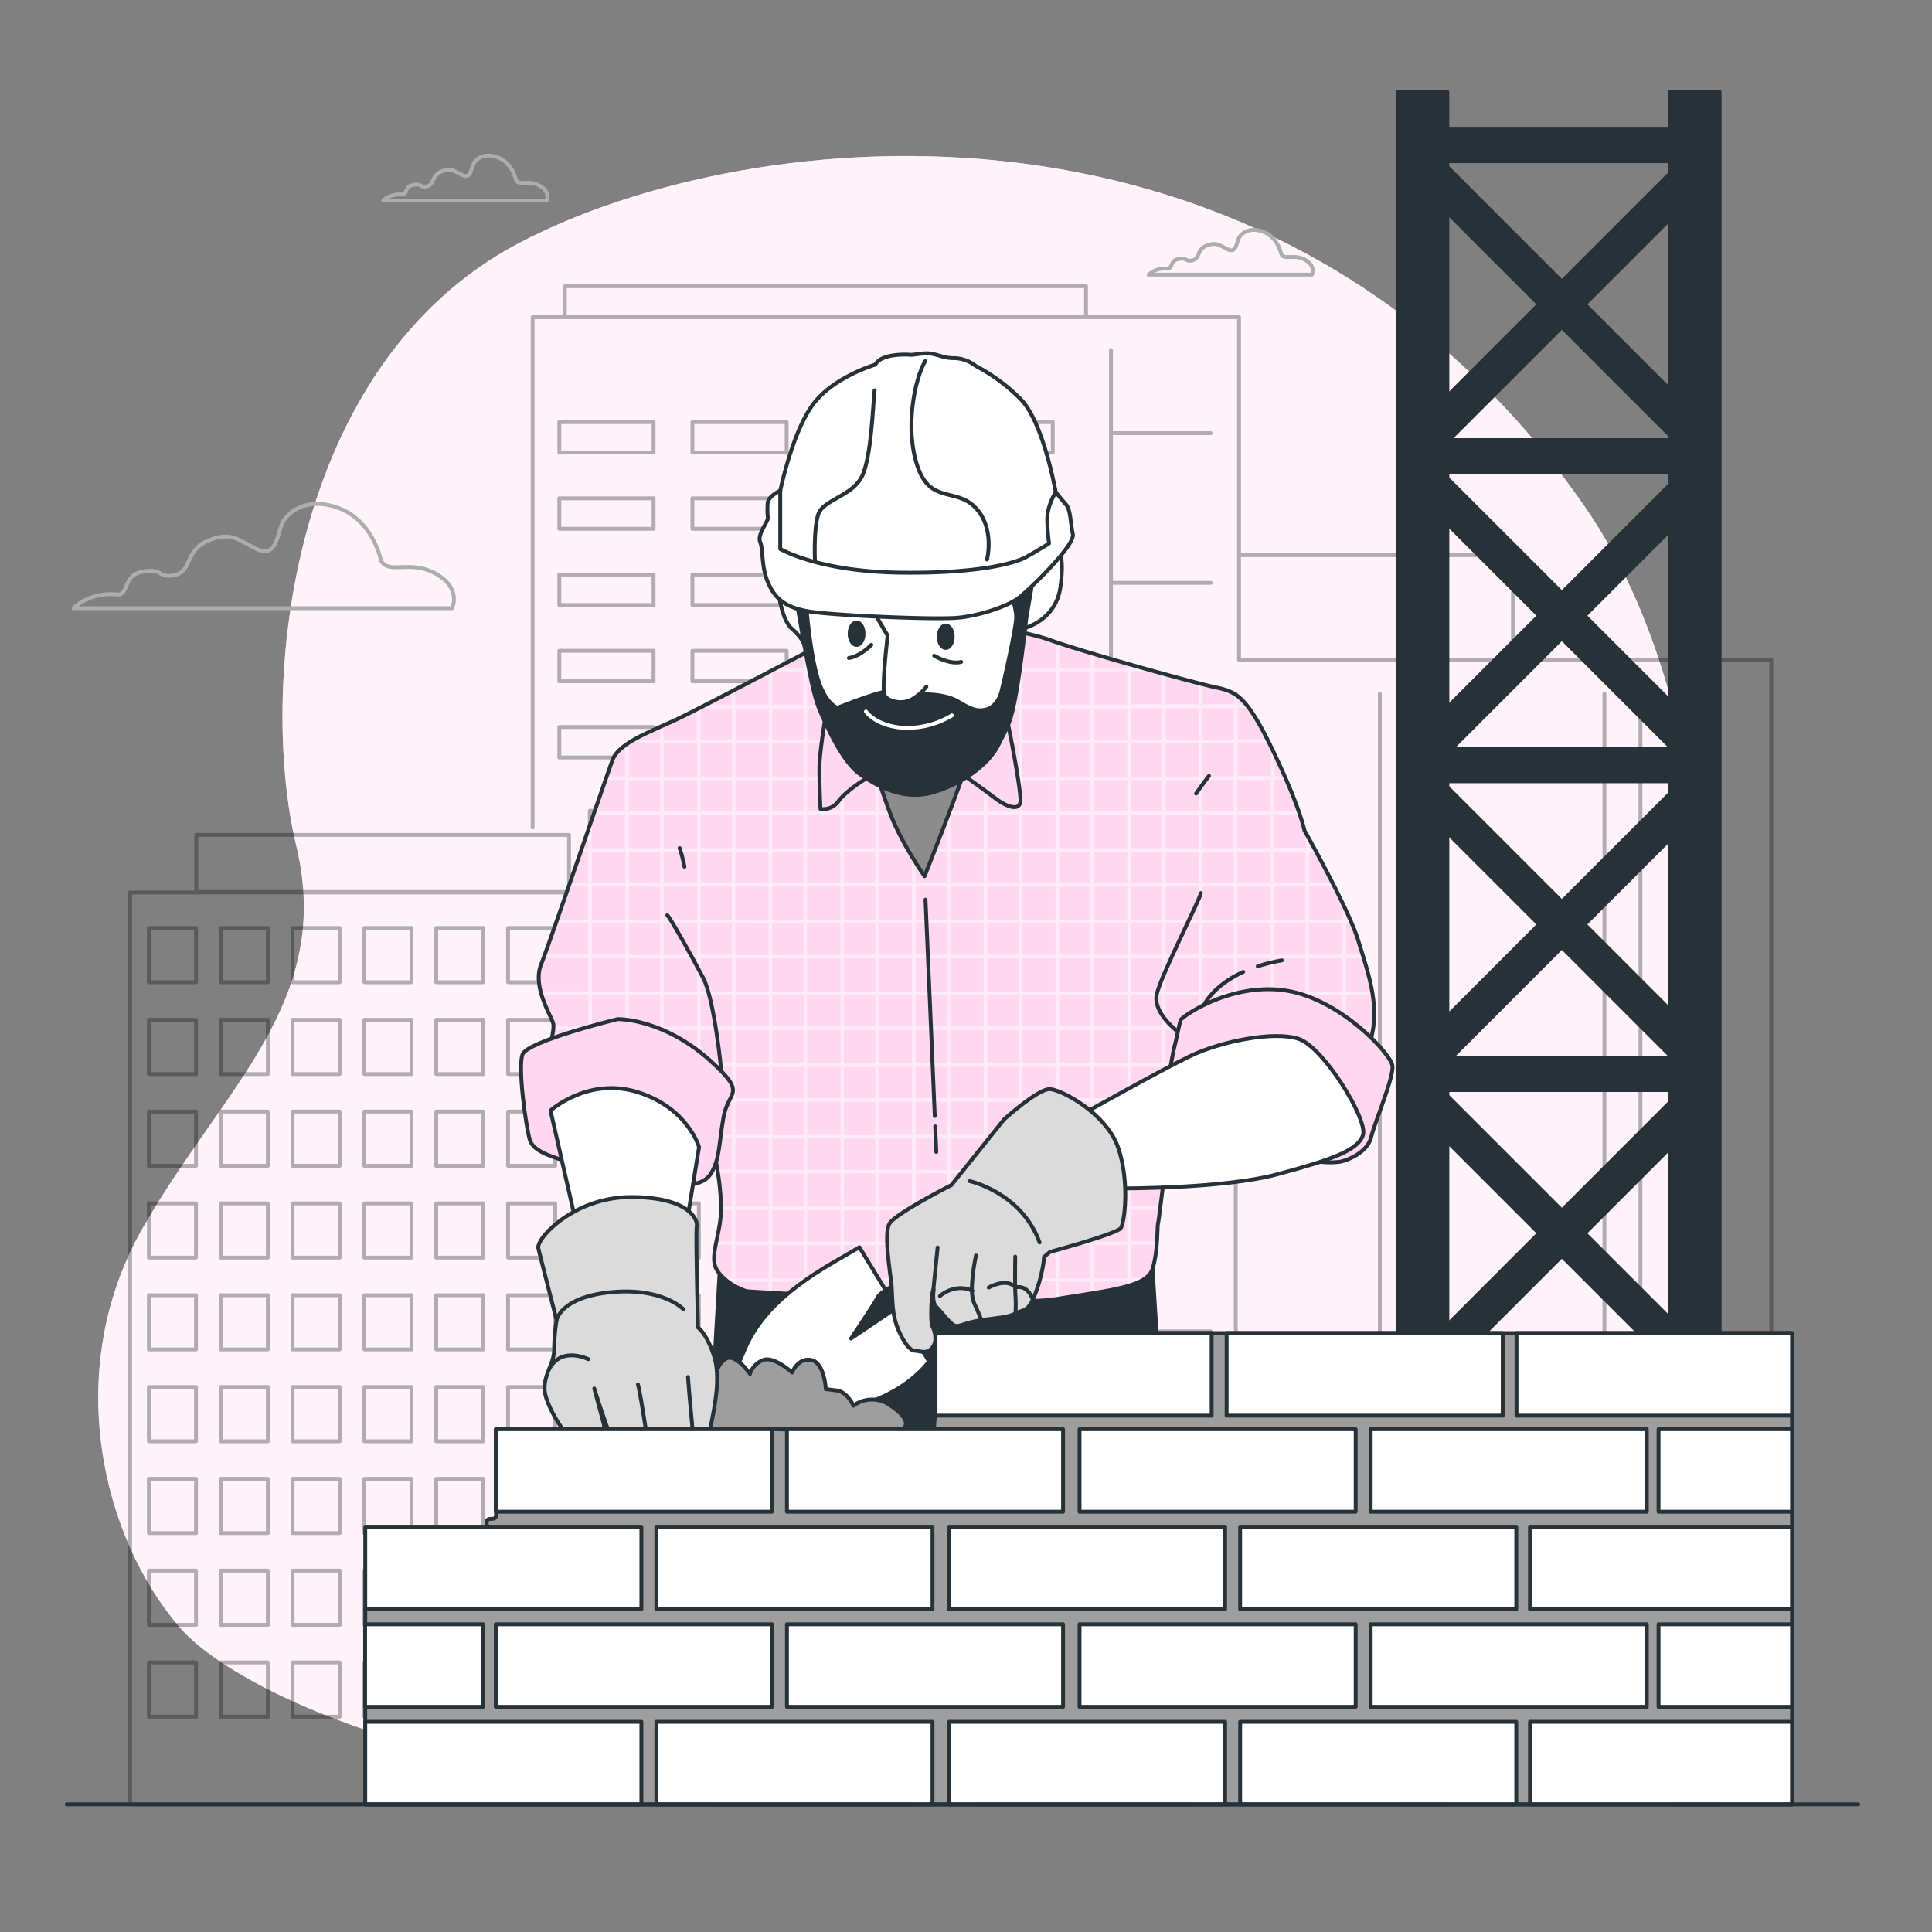 <svg xmlns="http://www.w3.org/2000/svg" viewBox="0 0 500 500"><rect x="0" y="0" width="500" height="500" fill="#808080" stroke="none"/><g id="freepik--background-simple--inject-48"><path d="M438.86,304.34s16.5-108.74-29.25-174c-79.4-113.25-215.21-99-275.2-67.49s-67.49,115.48-57.74,156-18.75,62.24-39.75,99-10.5,80.23,9.75,103.48,123,64.49,258,27S438.86,304.34,438.86,304.34Z" style="fill:#FFD7EF"></path><path d="M438.86,304.34s16.5-108.74-29.25-174c-79.4-113.25-215.21-99-275.2-67.49s-67.49,115.48-57.74,156-18.75,62.24-39.75,99-10.5,80.23,9.75,103.48,123,64.49,258,27S438.86,304.34,438.86,304.34Z" style="fill:#fff;opacity:0.7"></path></g><g id="freepik--Buildings--inject-48"><g style="opacity:0.3"><rect x="33.67" y="230.98" width="173.34" height="235.99" style="fill:none;stroke:#000;stroke-linecap:round;stroke-linejoin:round"></rect><rect x="38.53" y="240.16" width="12.2" height="14.04" style="fill:none;stroke:#000;stroke-linecap:round;stroke-linejoin:round"></rect><rect x="57.12" y="240.16" width="12.2" height="14.04" style="fill:none;stroke:#000;stroke-linecap:round;stroke-linejoin:round"></rect><rect x="75.71" y="240.16" width="12.2" height="14.04" style="fill:none;stroke:#000;stroke-linecap:round;stroke-linejoin:round"></rect><rect x="94.3" y="240.16" width="12.2" height="14.04" style="fill:none;stroke:#000;stroke-linecap:round;stroke-linejoin:round"></rect><rect x="112.89" y="240.16" width="12.2" height="14.04" style="fill:none;stroke:#000;stroke-linecap:round;stroke-linejoin:round"></rect><rect x="131.48" y="240.16" width="12.2" height="14.04" style="fill:none;stroke:#000;stroke-linecap:round;stroke-linejoin:round"></rect><rect x="150.07" y="240.16" width="12.2" height="14.04" style="fill:none;stroke:#000;stroke-linecap:round;stroke-linejoin:round"></rect><rect x="168.66" y="240.16" width="12.2" height="14.04" style="fill:none;stroke:#000;stroke-linecap:round;stroke-linejoin:round"></rect><rect x="187.25" y="240.16" width="12.2" height="14.04" style="fill:none;stroke:#000;stroke-linecap:round;stroke-linejoin:round"></rect><rect x="38.53" y="263.92" width="12.2" height="14.04" style="fill:none;stroke:#000;stroke-linecap:round;stroke-linejoin:round"></rect><rect x="57.12" y="263.92" width="12.2" height="14.04" style="fill:none;stroke:#000;stroke-linecap:round;stroke-linejoin:round"></rect><rect x="75.71" y="263.92" width="12.2" height="14.04" style="fill:none;stroke:#000;stroke-linecap:round;stroke-linejoin:round"></rect><rect x="94.3" y="263.92" width="12.2" height="14.04" style="fill:none;stroke:#000;stroke-linecap:round;stroke-linejoin:round"></rect><rect x="112.89" y="263.92" width="12.2" height="14.04" style="fill:none;stroke:#000;stroke-linecap:round;stroke-linejoin:round"></rect><rect x="131.48" y="263.92" width="12.2" height="14.04" style="fill:none;stroke:#000;stroke-linecap:round;stroke-linejoin:round"></rect><rect x="150.07" y="263.92" width="12.2" height="14.04" style="fill:none;stroke:#000;stroke-linecap:round;stroke-linejoin:round"></rect><rect x="168.66" y="263.92" width="12.2" height="14.04" style="fill:none;stroke:#000;stroke-linecap:round;stroke-linejoin:round"></rect><rect x="187.25" y="263.92" width="12.2" height="14.04" style="fill:none;stroke:#000;stroke-linecap:round;stroke-linejoin:round"></rect><rect x="38.53" y="287.68" width="12.2" height="14.04" style="fill:none;stroke:#000;stroke-linecap:round;stroke-linejoin:round"></rect><rect x="57.12" y="287.68" width="12.2" height="14.04" style="fill:none;stroke:#000;stroke-linecap:round;stroke-linejoin:round"></rect><rect x="75.71" y="287.68" width="12.2" height="14.04" style="fill:none;stroke:#000;stroke-linecap:round;stroke-linejoin:round"></rect><rect x="94.3" y="287.68" width="12.2" height="14.04" style="fill:none;stroke:#000;stroke-linecap:round;stroke-linejoin:round"></rect><rect x="112.89" y="287.68" width="12.2" height="14.04" style="fill:none;stroke:#000;stroke-linecap:round;stroke-linejoin:round"></rect><rect x="131.48" y="287.68" width="12.2" height="14.04" style="fill:none;stroke:#000;stroke-linecap:round;stroke-linejoin:round"></rect><rect x="150.07" y="287.68" width="12.2" height="14.04" style="fill:none;stroke:#000;stroke-linecap:round;stroke-linejoin:round"></rect><rect x="168.66" y="287.68" width="12.2" height="14.04" style="fill:none;stroke:#000;stroke-linecap:round;stroke-linejoin:round"></rect><rect x="187.25" y="287.68" width="12.2" height="14.04" style="fill:none;stroke:#000;stroke-linecap:round;stroke-linejoin:round"></rect><rect x="38.53" y="311.44" width="12.2" height="14.04" style="fill:none;stroke:#000;stroke-linecap:round;stroke-linejoin:round"></rect><rect x="57.12" y="311.44" width="12.2" height="14.04" style="fill:none;stroke:#000;stroke-linecap:round;stroke-linejoin:round"></rect><rect x="75.71" y="311.44" width="12.2" height="14.04" style="fill:none;stroke:#000;stroke-linecap:round;stroke-linejoin:round"></rect><rect x="94.3" y="311.44" width="12.2" height="14.04" style="fill:none;stroke:#000;stroke-linecap:round;stroke-linejoin:round"></rect><rect x="112.89" y="311.44" width="12.2" height="14.04" style="fill:none;stroke:#000;stroke-linecap:round;stroke-linejoin:round"></rect><rect x="131.48" y="311.44" width="12.2" height="14.04" style="fill:none;stroke:#000;stroke-linecap:round;stroke-linejoin:round"></rect><rect x="150.07" y="311.44" width="12.2" height="14.04" style="fill:none;stroke:#000;stroke-linecap:round;stroke-linejoin:round"></rect><rect x="168.66" y="311.44" width="12.2" height="14.04" style="fill:none;stroke:#000;stroke-linecap:round;stroke-linejoin:round"></rect><rect x="187.25" y="311.44" width="12.2" height="14.04" style="fill:none;stroke:#000;stroke-linecap:round;stroke-linejoin:round"></rect><rect x="38.53" y="335.2" width="12.2" height="14.04" style="fill:none;stroke:#000;stroke-linecap:round;stroke-linejoin:round"></rect><rect x="57.12" y="335.2" width="12.2" height="14.04" style="fill:none;stroke:#000;stroke-linecap:round;stroke-linejoin:round"></rect><rect x="75.71" y="335.2" width="12.2" height="14.04" style="fill:none;stroke:#000;stroke-linecap:round;stroke-linejoin:round"></rect><rect x="94.3" y="335.2" width="12.2" height="14.04" style="fill:none;stroke:#000;stroke-linecap:round;stroke-linejoin:round"></rect><rect x="112.89" y="335.2" width="12.2" height="14.04" style="fill:none;stroke:#000;stroke-linecap:round;stroke-linejoin:round"></rect><rect x="131.48" y="335.2" width="12.2" height="14.04" style="fill:none;stroke:#000;stroke-linecap:round;stroke-linejoin:round"></rect><rect x="150.07" y="335.2" width="12.2" height="14.04" style="fill:none;stroke:#000;stroke-linecap:round;stroke-linejoin:round"></rect><rect x="168.66" y="335.2" width="12.2" height="14.04" style="fill:none;stroke:#000;stroke-linecap:round;stroke-linejoin:round"></rect><rect x="187.25" y="335.2" width="12.2" height="14.04" style="fill:none;stroke:#000;stroke-linecap:round;stroke-linejoin:round"></rect><rect x="38.53" y="358.96" width="12.2" height="14.04" style="fill:none;stroke:#000;stroke-linecap:round;stroke-linejoin:round"></rect><rect x="57.12" y="358.96" width="12.2" height="14.04" style="fill:none;stroke:#000;stroke-linecap:round;stroke-linejoin:round"></rect><rect x="75.71" y="358.96" width="12.2" height="14.04" style="fill:none;stroke:#000;stroke-linecap:round;stroke-linejoin:round"></rect><rect x="94.3" y="358.96" width="12.2" height="14.04" style="fill:none;stroke:#000;stroke-linecap:round;stroke-linejoin:round"></rect><rect x="112.89" y="358.96" width="12.2" height="14.04" style="fill:none;stroke:#000;stroke-linecap:round;stroke-linejoin:round"></rect><rect x="131.48" y="358.96" width="12.2" height="14.04" style="fill:none;stroke:#000;stroke-linecap:round;stroke-linejoin:round"></rect><rect x="150.07" y="358.96" width="12.2" height="14.04" style="fill:none;stroke:#000;stroke-linecap:round;stroke-linejoin:round"></rect><rect x="168.66" y="358.96" width="12.2" height="14.04" style="fill:none;stroke:#000;stroke-linecap:round;stroke-linejoin:round"></rect><rect x="187.25" y="358.96" width="12.2" height="14.04" style="fill:none;stroke:#000;stroke-linecap:round;stroke-linejoin:round"></rect><rect x="38.53" y="382.72" width="12.2" height="14.04" style="fill:none;stroke:#000;stroke-linecap:round;stroke-linejoin:round"></rect><rect x="57.12" y="382.72" width="12.2" height="14.04" style="fill:none;stroke:#000;stroke-linecap:round;stroke-linejoin:round"></rect><rect x="75.71" y="382.72" width="12.2" height="14.04" style="fill:none;stroke:#000;stroke-linecap:round;stroke-linejoin:round"></rect><rect x="94.3" y="382.72" width="12.2" height="14.04" style="fill:none;stroke:#000;stroke-linecap:round;stroke-linejoin:round"></rect><rect x="112.89" y="382.72" width="12.2" height="14.04" style="fill:none;stroke:#000;stroke-linecap:round;stroke-linejoin:round"></rect><rect x="131.48" y="382.72" width="12.2" height="14.04" style="fill:none;stroke:#000;stroke-linecap:round;stroke-linejoin:round"></rect><rect x="150.07" y="382.72" width="12.2" height="14.04" style="fill:none;stroke:#000;stroke-linecap:round;stroke-linejoin:round"></rect><rect x="168.66" y="382.72" width="12.2" height="14.04" style="fill:none;stroke:#000;stroke-linecap:round;stroke-linejoin:round"></rect><rect x="187.25" y="382.72" width="12.2" height="14.04" style="fill:none;stroke:#000;stroke-linecap:round;stroke-linejoin:round"></rect><rect x="38.53" y="406.48" width="12.2" height="14.04" style="fill:none;stroke:#000;stroke-linecap:round;stroke-linejoin:round"></rect><rect x="57.12" y="406.48" width="12.2" height="14.04" style="fill:none;stroke:#000;stroke-linecap:round;stroke-linejoin:round"></rect><rect x="75.71" y="406.48" width="12.2" height="14.04" style="fill:none;stroke:#000;stroke-linecap:round;stroke-linejoin:round"></rect><rect x="94.3" y="406.48" width="12.2" height="14.04" style="fill:none;stroke:#000;stroke-linecap:round;stroke-linejoin:round"></rect><rect x="112.89" y="406.48" width="12.2" height="14.04" style="fill:none;stroke:#000;stroke-linecap:round;stroke-linejoin:round"></rect><rect x="131.48" y="406.48" width="12.2" height="14.04" style="fill:none;stroke:#000;stroke-linecap:round;stroke-linejoin:round"></rect><rect x="150.07" y="406.48" width="12.2" height="14.04" style="fill:none;stroke:#000;stroke-linecap:round;stroke-linejoin:round"></rect><rect x="168.66" y="406.48" width="12.2" height="14.04" style="fill:none;stroke:#000;stroke-linecap:round;stroke-linejoin:round"></rect><rect x="187.25" y="406.48" width="12.2" height="14.04" style="fill:none;stroke:#000;stroke-linecap:round;stroke-linejoin:round"></rect><rect x="38.53" y="430.24" width="12.2" height="14.04" style="fill:none;stroke:#000;stroke-linecap:round;stroke-linejoin:round"></rect><rect x="57.12" y="430.24" width="12.2" height="14.04" style="fill:none;stroke:#000;stroke-linecap:round;stroke-linejoin:round"></rect><rect x="75.71" y="430.24" width="12.2" height="14.04" style="fill:none;stroke:#000;stroke-linecap:round;stroke-linejoin:round"></rect><rect x="94.3" y="430.24" width="12.2" height="14.04" style="fill:none;stroke:#000;stroke-linecap:round;stroke-linejoin:round"></rect><rect x="112.89" y="430.24" width="12.2" height="14.04" style="fill:none;stroke:#000;stroke-linecap:round;stroke-linejoin:round"></rect><rect x="131.48" y="430.24" width="12.2" height="14.04" style="fill:none;stroke:#000;stroke-linecap:round;stroke-linejoin:round"></rect><rect x="150.07" y="430.24" width="12.2" height="14.04" style="fill:none;stroke:#000;stroke-linecap:round;stroke-linejoin:round"></rect><rect x="168.66" y="430.24" width="12.2" height="14.04" style="fill:none;stroke:#000;stroke-linecap:round;stroke-linejoin:round"></rect><rect x="187.25" y="430.24" width="12.2" height="14.04" style="fill:none;stroke:#000;stroke-linecap:round;stroke-linejoin:round"></rect><rect x="50.8" y="216.07" width="96.46" height="14.77" style="fill:none;stroke:#000;stroke-linecap:round;stroke-linejoin:round"></rect><rect x="152.64" y="209.81" width="2.69" height="21.49" style="fill:none;stroke:#000;stroke-linecap:round;stroke-linejoin:round"></rect></g><g style="opacity:0.3"><polyline points="137.84 214.17 137.84 82.09 320.66 82.09 320.66 170.8 458.41 170.8 458.41 458.2" style="fill:none;stroke:#000;stroke-linecap:round;stroke-linejoin:round"></polyline><line x1="319.81" y1="179.54" x2="319.81" y2="408.41" style="fill:none;stroke:#000;stroke-linecap:round;stroke-linejoin:round"></line><line x1="357.11" y1="179.54" x2="357.11" y2="408.41" style="fill:none;stroke:#000;stroke-linecap:round;stroke-linejoin:round"></line><line x1="366.44" y1="179.54" x2="366.44" y2="408.41" style="fill:none;stroke:#000;stroke-linecap:round;stroke-linejoin:round"></line><line x1="415.23" y1="179.54" x2="415.23" y2="408.41" style="fill:none;stroke:#000;stroke-linecap:round;stroke-linejoin:round"></line><line x1="424.55" y1="179.54" x2="424.55" y2="408.41" style="fill:none;stroke:#000;stroke-linecap:round;stroke-linejoin:round"></line><line x1="287.52" y1="90.58" x2="287.52" y2="411.28" style="fill:none;stroke:#000;stroke-linecap:round;stroke-linejoin:round"></line><line x1="288.24" y1="112.1" x2="313.35" y2="112.1" style="fill:none;stroke:#000;stroke-linecap:round;stroke-linejoin:round"></line><line x1="288.24" y1="150.84" x2="313.35" y2="150.84" style="fill:none;stroke:#000;stroke-linecap:round;stroke-linejoin:round"></line><line x1="288.24" y1="189.58" x2="313.35" y2="189.58" style="fill:none;stroke:#000;stroke-linecap:round;stroke-linejoin:round"></line><line x1="288.24" y1="228.33" x2="313.35" y2="228.33" style="fill:none;stroke:#000;stroke-linecap:round;stroke-linejoin:round"></line><line x1="288.24" y1="267.07" x2="313.35" y2="267.07" style="fill:none;stroke:#000;stroke-linecap:round;stroke-linejoin:round"></line><line x1="288.24" y1="305.81" x2="313.35" y2="305.81" style="fill:none;stroke:#000;stroke-linecap:round;stroke-linejoin:round"></line><line x1="288.24" y1="344.55" x2="313.35" y2="344.55" style="fill:none;stroke:#000;stroke-linecap:round;stroke-linejoin:round"></line><rect x="144.75" y="109.23" width="24.39" height="7.89" style="fill:none;stroke:#000;stroke-linecap:round;stroke-linejoin:round"></rect><rect x="179.19" y="109.23" width="24.39" height="7.89" style="fill:none;stroke:#000;stroke-linecap:round;stroke-linejoin:round"></rect><rect x="213.62" y="109.23" width="24.39" height="7.89" style="fill:none;stroke:#000;stroke-linecap:round;stroke-linejoin:round"></rect><rect x="248.06" y="109.23" width="24.39" height="7.89" style="fill:none;stroke:#000;stroke-linecap:round;stroke-linejoin:round"></rect><rect x="144.75" y="128.96" width="24.39" height="7.89" style="fill:none;stroke:#000;stroke-linecap:round;stroke-linejoin:round"></rect><rect x="179.19" y="128.96" width="24.39" height="7.89" style="fill:none;stroke:#000;stroke-linecap:round;stroke-linejoin:round"></rect><rect x="213.62" y="128.96" width="24.39" height="7.89" style="fill:none;stroke:#000;stroke-linecap:round;stroke-linejoin:round"></rect><rect x="248.06" y="128.96" width="24.39" height="7.89" style="fill:none;stroke:#000;stroke-linecap:round;stroke-linejoin:round"></rect><rect x="144.75" y="148.69" width="24.39" height="7.89" style="fill:none;stroke:#000;stroke-linecap:round;stroke-linejoin:round"></rect><rect x="179.19" y="148.69" width="24.39" height="7.89" style="fill:none;stroke:#000;stroke-linecap:round;stroke-linejoin:round"></rect><rect x="213.62" y="148.69" width="24.39" height="7.89" style="fill:none;stroke:#000;stroke-linecap:round;stroke-linejoin:round"></rect><rect x="248.06" y="148.69" width="24.39" height="7.89" style="fill:none;stroke:#000;stroke-linecap:round;stroke-linejoin:round"></rect><rect x="144.75" y="168.42" width="24.39" height="7.89" style="fill:none;stroke:#000;stroke-linecap:round;stroke-linejoin:round"></rect><rect x="179.19" y="168.42" width="24.39" height="7.89" style="fill:none;stroke:#000;stroke-linecap:round;stroke-linejoin:round"></rect><rect x="213.62" y="168.42" width="24.39" height="7.89" style="fill:none;stroke:#000;stroke-linecap:round;stroke-linejoin:round"></rect><rect x="248.06" y="168.42" width="24.39" height="7.89" style="fill:none;stroke:#000;stroke-linecap:round;stroke-linejoin:round"></rect><rect x="144.75" y="188.15" width="24.39" height="7.89" style="fill:none;stroke:#000;stroke-linecap:round;stroke-linejoin:round"></rect><rect x="179.19" y="188.15" width="24.39" height="7.89" style="fill:none;stroke:#000;stroke-linecap:round;stroke-linejoin:round"></rect><rect x="213.62" y="188.15" width="24.39" height="7.89" style="fill:none;stroke:#000;stroke-linecap:round;stroke-linejoin:round"></rect><rect x="248.06" y="188.15" width="24.39" height="7.89" style="fill:none;stroke:#000;stroke-linecap:round;stroke-linejoin:round"></rect><rect x="179.19" y="207.88" width="24.39" height="7.89" style="fill:none;stroke:#000;stroke-linecap:round;stroke-linejoin:round"></rect><rect x="213.62" y="207.88" width="24.39" height="7.89" style="fill:none;stroke:#000;stroke-linecap:round;stroke-linejoin:round"></rect><rect x="248.06" y="207.88" width="24.39" height="7.89" style="fill:none;stroke:#000;stroke-linecap:round;stroke-linejoin:round"></rect><rect x="213.62" y="230.48" width="24.39" height="7.89" style="fill:none;stroke:#000;stroke-linecap:round;stroke-linejoin:round"></rect><rect x="248.06" y="230.48" width="24.39" height="7.89" style="fill:none;stroke:#000;stroke-linecap:round;stroke-linejoin:round"></rect><rect x="213.62" y="252" width="24.39" height="7.89" style="fill:none;stroke:#000;stroke-linecap:round;stroke-linejoin:round"></rect><rect x="248.06" y="252" width="24.39" height="7.89" style="fill:none;stroke:#000;stroke-linecap:round;stroke-linejoin:round"></rect><rect x="213.62" y="273.53" width="24.39" height="7.89" style="fill:none;stroke:#000;stroke-linecap:round;stroke-linejoin:round"></rect><rect x="248.06" y="273.53" width="24.39" height="7.89" style="fill:none;stroke:#000;stroke-linecap:round;stroke-linejoin:round"></rect><rect x="213.62" y="295.05" width="24.39" height="7.89" style="fill:none;stroke:#000;stroke-linecap:round;stroke-linejoin:round"></rect><rect x="248.06" y="295.05" width="24.39" height="7.89" style="fill:none;stroke:#000;stroke-linecap:round;stroke-linejoin:round"></rect><rect x="213.62" y="316.57" width="24.39" height="7.89" style="fill:none;stroke:#000;stroke-linecap:round;stroke-linejoin:round"></rect><rect x="248.06" y="316.57" width="24.39" height="7.89" style="fill:none;stroke:#000;stroke-linecap:round;stroke-linejoin:round"></rect><rect x="213.62" y="338.1" width="24.39" height="7.89" style="fill:none;stroke:#000;stroke-linecap:round;stroke-linejoin:round"></rect><rect x="248.06" y="338.1" width="24.39" height="7.89" style="fill:none;stroke:#000;stroke-linecap:round;stroke-linejoin:round"></rect><rect x="213.62" y="359.62" width="24.39" height="7.89" style="fill:none;stroke:#000;stroke-linecap:round;stroke-linejoin:round"></rect><rect x="248.06" y="359.62" width="24.39" height="7.89" style="fill:none;stroke:#000;stroke-linecap:round;stroke-linejoin:round"></rect><rect x="213.62" y="381.14" width="24.39" height="7.89" style="fill:none;stroke:#000;stroke-linecap:round;stroke-linejoin:round"></rect><rect x="248.06" y="381.14" width="24.39" height="7.89" style="fill:none;stroke:#000;stroke-linecap:round;stroke-linejoin:round"></rect><rect x="213.62" y="402.67" width="24.39" height="7.89" style="fill:none;stroke:#000;stroke-linecap:round;stroke-linejoin:round"></rect><rect x="248.06" y="402.67" width="24.39" height="7.89" style="fill:none;stroke:#000;stroke-linecap:round;stroke-linejoin:round"></rect><polyline points="321.24 143.67 391.55 143.67 391.55 170.21" style="fill:none;stroke:#000;stroke-linecap:round;stroke-linejoin:round"></polyline><polyline points="146.18 81.97 146.18 74.08 281.06 74.08 281.06 81.97" style="fill:none;stroke:#000;stroke-linecap:round;stroke-linejoin:round"></polyline></g></g><g id="freepik--Clouds--inject-48"><path d="M98.58,145s-1.9-9.83-10.46-13.32-14,.95-15.23,4.12-1.59,8.56-6.34,6.34-6.66-4.75-12.69-2.22-4.13,7.93-8.57,8.89-2.85-1.59-7.61-1S33.24,151.37,32,153s-1.27.32-5.71.95A14,14,0,0,0,19,157.4h98s2.54-5.07-4.12-8.88S100.49,148.84,98.58,145Z" style="fill:none;stroke:#adadad;stroke-linecap:round;stroke-linejoin:round"></path><path d="M133.52,46.56s-.82-4.24-4.52-5.74-6,.41-6.56,1.78-.69,3.69-2.74,2.73-2.87-2-5.47-.95-1.78,3.42-3.7,3.83-1.23-.69-3.28-.41-1.92,1.5-2.46,2.18-.55.14-2.47.42a6,6,0,0,0-3.14,1.5h42.27s1.1-2.19-1.78-3.83S134.34,48.21,133.52,46.56Z" style="fill:none;stroke:#adadad;stroke-linecap:round;stroke-linejoin:round"></path><path d="M331.6,65.78s-.82-4.24-4.51-5.74-6,.41-6.57,1.77-.68,3.7-2.74,2.74-2.87-2-5.47-1-1.78,3.42-3.69,3.83-1.23-.68-3.29-.41-1.91,1.51-2.46,2.19-.55.14-2.46.41a6.08,6.08,0,0,0-3.15,1.51h42.28s1.09-2.19-1.78-3.83S332.42,67.42,331.6,65.78Z" style="fill:none;stroke:#adadad;stroke-linecap:round;stroke-linejoin:round"></path></g><g id="freepik--Crane--inject-48"><path d="M433,122.27H375.44a4.19,4.19,0,1,1,0-8.37H433a4.19,4.19,0,1,1,0,8.37Z" style="fill:#263238;stroke:#263238;stroke-linecap:round;stroke-linejoin:round"></path><path d="M435.21,196.24l-67.89-67.89c-2.73-2.73-3.61-6.27-2-7.9s5.17-.75,7.9,2l67.89,67.88c2.73,2.73,3.61,6.27,2,7.91S437.94,199,435.21,196.24Z" style="fill:#263238;stroke:#263238;stroke-linecap:round;stroke-linejoin:round"></path><path d="M367.32,190.31l67.89-67.88c2.73-2.73,6.26-3.62,7.9-2s.75,5.17-2,7.9l-67.89,67.89c-2.73,2.73-6.26,3.61-7.9,2S364.59,193,367.32,190.31Z" style="fill:#263238;stroke:#263238;stroke-linecap:round;stroke-linejoin:round"></path><path d="M433,41.71H375.44a4.19,4.19,0,1,1,0-8.38H433a4.19,4.19,0,0,1,0,8.38Z" style="fill:#263238;stroke:#263238;stroke-linecap:round;stroke-linejoin:round"></path><path d="M435.21,115.67,367.32,47.78c-2.73-2.72-3.61-6.26-2-7.9s5.17-.75,7.9,2l67.89,67.89c2.73,2.73,3.61,6.27,2,7.9S437.94,118.4,435.21,115.67Z" style="fill:#263238;stroke:#263238;stroke-linecap:round;stroke-linejoin:round"></path><path d="M367.32,109.75l67.89-67.89c2.73-2.73,6.26-3.61,7.9-2s.75,5.18-2,7.9l-67.89,67.89c-2.73,2.73-6.26,3.62-7.9,2S364.59,112.48,367.32,109.75Z" style="fill:#263238;stroke:#263238;stroke-linecap:round;stroke-linejoin:round"></path><path d="M433,202.19H375.44a4.19,4.19,0,0,1,0-8.38H433a4.19,4.19,0,0,1,0,8.38Z" style="fill:#263238;stroke:#263238;stroke-linecap:round;stroke-linejoin:round"></path><path d="M435.21,276.15l-67.89-67.89c-2.73-2.72-3.61-6.26-2-7.9s5.17-.75,7.9,2l67.89,67.89c2.73,2.73,3.61,6.26,2,7.9S437.94,278.88,435.21,276.15Z" style="fill:#263238;stroke:#263238;stroke-linecap:round;stroke-linejoin:round"></path><path d="M367.32,270.23l67.89-67.89c2.73-2.73,6.26-3.61,7.9-2s.75,5.18-2,7.9l-67.89,67.89c-2.73,2.73-6.26,3.62-7.9,2S364.59,273,367.32,270.23Z" style="fill:#263238;stroke:#263238;stroke-linecap:round;stroke-linejoin:round"></path><path d="M433,282.1H375.44a4.19,4.19,0,1,1,0-8.37H433a4.19,4.19,0,1,1,0,8.37Z" style="fill:#263238;stroke:#263238;stroke-linecap:round;stroke-linejoin:round"></path><path d="M435.21,356.07l-67.89-67.89c-2.73-2.73-3.61-6.27-2-7.9s5.17-.75,7.9,2l67.89,67.89c2.73,2.72,3.61,6.26,2,7.9S437.94,358.8,435.21,356.07Z" style="fill:#263238;stroke:#263238;stroke-linecap:round;stroke-linejoin:round"></path><path d="M367.32,350.15l67.89-67.89c2.73-2.73,6.26-3.62,7.9-2s.75,5.17-2,7.9l-67.89,67.89c-2.73,2.73-6.26,3.61-7.9,2S364.59,352.87,367.32,350.15Z" style="fill:#263238;stroke:#263238;stroke-linecap:round;stroke-linejoin:round"></path><path d="M433,362H375.44a4.19,4.19,0,0,1,0-8.38H433a4.19,4.19,0,1,1,0,8.38Z" style="fill:#263238;stroke:#263238;stroke-linecap:round;stroke-linejoin:round"></path><path d="M435.21,436l-67.89-67.89c-2.73-2.72-3.61-6.26-2-7.9s5.17-.75,7.9,2l67.89,67.89c2.73,2.73,3.61,6.27,2,7.9S437.94,438.71,435.21,436Z" style="fill:#263238;stroke:#263238;stroke-linecap:round;stroke-linejoin:round"></path><path d="M367.32,430.06l67.89-67.89c2.73-2.73,6.26-3.61,7.9-2s.75,5.18-2,7.9L373.24,436c-2.73,2.73-6.26,3.62-7.9,2S364.59,432.79,367.32,430.06Z" style="fill:#263238;stroke:#263238;stroke-linecap:round;stroke-linejoin:round"></path><rect x="432.15" y="23.81" width="12.89" height="443.15" style="fill:#263238;stroke:#263238;stroke-linecap:round;stroke-linejoin:round"></rect><rect x="361.69" y="23.81" width="12.89" height="443.15" style="fill:#263238;stroke:#263238;stroke-linecap:round;stroke-linejoin:round"></rect></g><g id="freepik--Character--inject-48"><polygon points="240.37 405.87 252.77 466.96 307.6 466.96 301.21 375.45 298.28 328.28 186.49 324.95 183.79 371.5 183.04 466.96 236.1 466.96 240.37 405.87" style="fill:#263238;stroke:#263238;stroke-linecap:round;stroke-linejoin:round"></polygon><path d="M214.66,165.67s-31.25,16.49-38.48,20-15.91,6.36-17.65,11-16.2,47.16-18.52,53,2.9,13.6,3.19,15.33-1.16,6.08-.58,7.24a10.85,10.85,0,0,1,1.44,4.63c0,1.73,14.18-7.53,23.15-2s15.33,15.91,16.2,18.23a74.9,74.9,0,0,1,3.19,18.52c.28,7.81-3.48,13.59-.87,17.36s7.52,5.2,7.52,5.2,65.68,4.34,80.15,2,23.43-3.18,24.88-7.81,1.15-10.71,1.44-11.87,2.9-23.43,4-31,9-13,9.84-13.89,7.53-2.9,16.21-3.47,19.09,6.36,19.09,6.36,4.92.29,6.37-7.52-1.16-15.34-3.77-23.73-13.88-28.35-13.88-28.35-1.16-6.08-8.1-20.54-9.55-15.34-15-16.5-34.11-9.11-42.53-12.15-23.75-4.37-23.75-4.37S221.31,160.75,214.66,165.67Z" style="fill:#FFD7EF"></path><g style="opacity:0.47"><path d="M144,276.11h3.24c.74-.28,1.59-.6,2.52-.93h-5.94A7,7,0,0,1,144,276.11Z" style="fill:#fff"></path><path d="M198.9,174v8.37h-8.62v-3.88l-.93.49v3.39h-6.58l-2.44,1.25v7.78h-8.62v-3.67l-.93.41v3.26h-6.67a23.82,23.82,0,0,0-2.35,1.52v8H157c-.11.3-.21.61-.33.93h5.07v8.1h-7.87c-.11.3-.21.61-.32.93h8.19v8.61h-8.62v-7.37c-.3.88-.62,1.78-.93,2.7v4.67H150.6l-.33.93h1.94v8.1h-4.73l-.33.93h5.06V238h-8.05q-.16.48-.33.93h8.38v8.1H141c-.12.33-.24.64-.34.93h11.59v8.61H140c.08.32.17.63.27.94h12v8.09h-9c0,.28,0,.6-.08.93h9.06v7.81l.93-.27v-7.54h8.62v6.49c.31,0,.62.06.93.1v-6.59h8.09v8.62h-2.92c.46.3.92.6,1.36.93h1.56v1.18l.93.78v-2h8.62v8.09h-2.68q.39.46.75.93h1.93v2.6c.33.48.64.94.93,1.39v-4h8.09v8.62h-5.68c.09.27.18.58.28.93h5.4v8.09h-3.67l.15.93h3.52v8.62H186.6c0,.31,0,.62,0,.93h2.76v8.09h-4c-.07.32-.13.63-.19.93h4.17v8.62h-1.78a14.12,14.12,0,0,0,1.18.93h.6v.4c.32.2.63.38.93.55v-.95h8.62v2.6l.93.05v-2.65h8.09v3.12l.93.06v-3.18h8.62v3.63l.93.05v-3.68h8.09v4.06l.93,0v-4.1H236v4.45l.93,0v-4.49h8.09v4.74l.93,0v-4.77h8.62v4.93h.93v-4.93h8.09v4.9l.93,0v-4.88h8.62v4.3l.22,0,.71-.11v-4.16h8.09v2.88l.93-.15v-2.73h8.62v.94l.93-.28v-.66h1.75a11.58,11.58,0,0,0,1.73-.93h-3.48v-8.62h6.66c0-.32.05-.63.07-.93h-6.73v-8.09h7.49l.12-.93h-7.61V303.7h8.09v4.84c.29-2.27.61-4.83.93-7.45v-6.41h.82l.12-.93h-.94v-8.62h2.14c.06-.31.12-.63.2-.93H301.7v-8.09h7c.3-.33.59-.64.88-.93h-7.9v-8.62h8.62v7.9q.48-.46.93-.87v-7h8.09v3l.93-.21v-2.83h8.62v1.61l.92-.07h0v-1.54h8.09v2.7l.93.3v-3h8.62v7c.38.22.7.41.93.56v-7.57h6.94q.09-.46.15-.93h-7.09v-8.09h6.92l-.15-.94h-6.77V248H353c-.09-.31-.18-.62-.28-.93h-4.32V239h1.52l-.4-.93h-1.12v-2.47c-.3-.65-.61-1.31-.93-2V238h-8.62v-8.61h6.57l-.48-.93h-6.09v-8.1h1.84l-.51-.93h-1.33V217l-.93-1.67v4.09h-8.09v-8.61h6.64l-.31-.93h-6.33v-8.1H333c-.13-.3-.27-.61-.4-.93h-2.73v-5.95l-.29-.62-.64-1.32v7.89h-8.62v-8.61h8.26c-.16-.32-.31-.63-.47-.93h-7.79v-8.1h3.05c-.25-.33-.49-.64-.73-.93h-2.32v-2.27a9.87,9.87,0,0,0-.93-.61v2.88h-8.09v-5.27l-.93-.24v5.51H301.7v-7.81l-.93-.25v8.06h-8.09v-8.61h6.1l-3.33-.93h-2.77V172l-.93-.26v1.05h-8.62v-3.56l-.93-.28v3.84h-8.09v-6.37c-.33-.1-.64-.21-.93-.31v6.68h-8.62v-9.1l-.93-.19v9.29h-8.09V162.15l-.93-.12v10.75H246V161.29h-.93v11.49H237v-11.3l-.93.05v11.25h-8.62V162.22l-.93.11v10.45H218.4V164c-.32.1-.63.21-.93.32v8.51h-8.62v-4.05l-.93.49v3.56h-6.78Zm.93-.24h8.09v8.61h-8.09Zm73.35,54.78h-8.62v-8.1h8.62Zm.93-8.1h8.09v8.1h-8.09Zm-65.26,9h8.62V238h-8.62Zm-.93,8.61h-8.09v-8.61h8.09ZM237,275.18v-8.62h8.09v8.62Zm8.09.93v8.09H237v-8.09ZM237,265.63v-8.09h8.09v8.09Zm-9.55-36.21H236V238h-8.62Zm-.93,8.61H218.4v-8.61h8.09ZM237,229.42h8.09V238H237ZM236,239v8.1h-8.62V239Zm.93,0h8.09v8.1H237Zm8.09,9v8.61H237V248Zm.93,9.55h8.62v8.09H246Zm0-.94V248h8.62v8.61Zm0-9.54V239h8.62v8.1Zm0-9v-8.61h8.62V238Zm0-9.54v-8.1h8.62v8.1Zm-.93,0H237v-8.1h8.09Zm-9,0h-8.62v-8.1H236Zm-9.55,0H218.4v-8.1h8.09Zm-9,0h-8.62v-8.1h8.62Zm0,10.47v8.1h-8.62V239Zm.93,0h8.09v8.1H218.4Zm8.09,9v8.61H218.4V248Zm.93,0H236v8.61h-8.62Zm8.62,9.55v8.09h-8.62v-8.09Zm0,9v8.62h-8.62v-8.62Zm0,9.55v8.09h-8.62v-8.09Zm0,9v8.62h-8.62v-8.62Zm.93,0h8.09v8.62H237Zm9,0h8.62v8.62H246Zm0-.93v-8.09h8.62v8.09Zm0-9v-8.62h8.62v8.62Zm9.55-8.62h8.09v8.62h-8.09Zm0-.93v-8.09h8.09v8.09Zm0-9V248h8.09v8.61Zm0-9.54V239h8.09v8.1Zm0-9v-8.61h8.09V238Zm9-8.61h8.62V238h-8.62Zm-.93-.93h-8.09v-8.1h8.09Zm-8.09-9v-8.61h8.09v8.61Zm-.93,0H246v-8.61h8.62Zm-9.55,0H237v-8.61h8.09Zm-9,0h-8.62v-8.61H236Zm-9.55,0H218.4v-8.61h8.09Zm-9,0h-8.62v-8.61h8.62Zm-9.55,0h-8.09v-8.61h8.09Zm0,.93v8.1h-8.09v-8.1Zm-9,8.1h-8.62v-8.1h8.62Zm0,.93V238h-8.62v-8.61Zm0,9.54v8.1h-8.62V239Zm.93,0h8.09v8.1h-8.09Zm8.09,9v8.61h-8.09V248Zm.93,0h8.62v8.61h-8.62Zm8.62,9.55v8.09h-8.62v-8.09Zm.93,0h8.09v8.09H218.4Zm8.09,9v8.62H218.4v-8.62Zm0,9.55v8.09H218.4v-8.09Zm0,9v8.62H218.4v-8.62Zm0,9.55v8.09H218.4v-8.09Zm.93,0H236v8.09h-8.62Zm9.55,0h8.09v8.09H237Zm9,0h8.62v8.09H246Zm9.55,0h8.09v8.09h-8.09Zm0-.93v-8.62h8.09v8.62Zm0-9.55v-8.09h8.09v8.09Zm9-8.09h8.62v8.09h-8.62Zm0-.93v-8.62h8.62v8.62Zm0-9.55v-8.09h8.62v8.09Zm0-9V248h8.62v8.61Zm0-9.54V239h8.62v8.1Zm9.55-8.1h8.09v8.1h-8.09Zm0-.93v-8.61h8.09V238Zm9-8.61h8.62V238h-8.62Zm9.55,0h8.09V238h-8.09Zm0-.93v-8.1h8.09v8.1Zm-.93,0h-8.62v-8.1h8.62Zm-8.62-9v-8.61h8.62v8.61Zm-.93,0h-8.09v-8.61h8.09Zm-9,0h-8.62v-8.61h8.62Zm-8.62-9.54v-8.1h8.62v8.1Zm-.93,0h-8.09v-8.1h8.09Zm-9,0H246v-8.1h8.62Zm-9.55,0H237v-8.1h8.09Zm-9,0h-8.62v-8.1H236Zm-9.55,0H218.4v-8.1h8.09Zm-9,0h-8.62v-8.1h8.62Zm-9.55,0h-8.09v-8.1h8.09Zm-9,0h-8.62v-8.1h8.62Zm0,.93v8.61h-8.62v-8.61Zm-9.55,8.61h-8.09v-8.61h8.09Zm0,.93v8.1h-8.09v-8.1Zm0,9V238h-8.09v-8.61Zm-9,8.61h-8.62v-8.61h8.62Zm0,.93v8.1h-8.62V239Zm.93,0h8.09v8.1h-8.09Zm8.09,9v8.61h-8.09V248Zm.93,0h8.62v8.61h-8.62Zm8.62,9.55v8.09h-8.62v-8.09Zm.93,0h8.09v8.09h-8.09Zm8.09,9v8.62h-8.09v-8.62Zm.93,0h8.62v8.62h-8.62Zm8.62,9.55v8.09h-8.62v-8.09Zm0,9v8.62h-8.62v-8.62Zm0,9.55v8.09h-8.62v-8.09Zm0,9v8.62h-8.62V303.7Zm.93,0h8.09v8.62H218.4Zm9,0H236v8.62h-8.62Zm9.55,0h8.09v8.62H237Zm9,0h8.62v8.62H246Zm9.55,0h8.09v8.62h-8.09Zm9,0h8.62v8.62h-8.62Zm0-.93v-8.09h8.62v8.09Zm0-9v-8.62h8.62v8.62Zm9.55-8.62h8.09v8.62h-8.09Zm0-.93v-8.09h8.09v8.09Zm0-9v-8.62h8.09v8.62Zm0-9.55v-8.09h8.09v8.09Zm0-9V248h8.09v8.61Zm9-8.61h8.62v8.61h-8.62Zm0-.93V239h8.62v8.1Zm9.55-8.1h8.09v8.1h-8.09Zm9,0h8.62v8.1H301.7Zm9.55,0h8.09v8.1h-8.09Zm0-.93v-8.61h8.09V238Zm-.93,0H301.7v-8.61h8.62Zm-8.62-9.54v-8.1h8.62v8.1Zm0-9v-8.61h8.62v8.61Zm-.93,0h-8.09v-8.61h8.09Zm-8.09-9.54v-8.1h8.09v8.1Zm-.93,0h-8.62v-8.1h8.62Zm-9.55,0h-8.09v-8.1h8.09Zm-8.09-9v-8.61h8.09v8.61Zm-.93,0h-8.62v-8.61h8.62Zm-9.55,0h-8.09v-8.61h8.09Zm-9,0H246v-8.61h8.62Zm-9.55,0H237v-8.61h8.09Zm-9,0h-8.62v-8.61H236Zm-9.55,0H218.4v-8.61h8.09Zm-9,0h-8.62v-8.61h8.62Zm-9.55,0h-8.09v-8.61h8.09Zm-9,0h-8.62v-8.61h8.62Zm-9.55,0h-8.09v-8.61h8.09Zm0,.93v8.1h-8.09v-8.1Zm-9,8.1h-8.62v-8.1h8.62Zm0,.93v8.61h-8.62v-8.61Zm0,9.54v8.1h-8.62v-8.1Zm-9.55,8.1h-8.09v-8.1h8.09Zm0,.93V238h-8.09v-8.61Zm0,9.54v8.1h-8.09V239Zm0,9v8.61h-8.09V248Zm.93,0h8.62v8.61h-8.62Zm8.62,9.55v8.09h-8.62v-8.09Zm.93,0h8.09v8.09h-8.09Zm8.09,9v8.62h-8.09v-8.62Zm.93,0h8.62v8.62h-8.62Zm8.62,9.55v8.09h-8.62v-8.09Zm.93,0h8.09v8.09h-8.09Zm8.09,9v8.62h-8.09v-8.62Zm0,9.55v8.09h-8.09v-8.09Zm0,9v8.62h-8.09V303.7Zm0,9.55v8.09h-8.09v-8.09Zm.93,0h8.62v8.09h-8.62Zm9.55,0h8.09v8.09H218.4Zm9,0H236v8.09h-8.62Zm9.55,0h8.09v8.09H237Zm9,0h8.62v8.09H246Zm9.55,0h8.09v8.09h-8.09Zm9,0h8.62v8.09h-8.62Zm9.55,0h8.09v8.09h-8.09Zm0-.93V303.7h8.09v8.62Zm0-9.55v-8.09h8.09v8.09Zm9-8.09h8.62v8.09h-8.62Zm0-.93v-8.62h8.62v8.62Zm0-9.55v-8.09h8.62v8.09Zm0-9v-8.62h8.62v8.62Zm0-9.55v-8.09h8.62v8.09Zm9.55-8.09h8.09v8.09h-8.09Zm0-.94V248h8.09v8.61Zm9-8.61h8.62v8.61H301.7Zm9.55,0h8.09v8.61h-8.09Zm9,0h8.62v8.61h-8.62Zm9.55,0h8.09v8.61h-8.09Zm0-.93V239h8.09v8.1Zm-.93,0h-8.62V239h8.62Zm-8.62-9v-8.61h8.62V238Zm0-9.54v-8.1h8.62v8.1Zm-.93,0h-8.09v-8.1h8.09Zm-8.09-9v-8.61h8.09v8.61Zm0-9.54v-8.1h8.09v8.1Zm-.93,0H301.7v-8.1h8.62Zm-8.62-9v-8.61h8.62v8.61Zm-.93,0h-8.09v-8.61h8.09Zm-9,0h-8.62v-8.61h8.62Zm-8.62-9.54v-8.1h8.62v8.1Zm-.93,0h-8.09v-8.1h8.09Zm-9,0h-8.62v-8.1h8.62Zm-9.55,0h-8.09v-8.1h8.09Zm-9,0H246v-8.1h8.62Zm-9.55,0H237v-8.1h8.09Zm-9,0h-8.62v-8.1H236Zm-9.55,0H218.4v-8.1h8.09Zm-9,0h-8.62v-8.1h8.62Zm-9.55,0h-8.09v-8.1h8.09Zm-9-8.1v8.1h-8.62v-8.1Zm-17.64,0h8.09v8.1h-8.09Zm-.93,9v8.61h-8.62v-8.61Zm-17.64,0h8.09v8.61h-8.09Zm0,9.54h8.09v8.1h-8.09Zm0,9h8.09v8.61h-8.09Zm-9.55,9.54h8.62v8.1h-8.62Zm0,9h8.62V238h-8.62Zm0,9.54h8.62v8.1h-8.62Zm0,9h8.62v8.61h-8.62Zm0,17.64v-8.09h8.62v8.09Zm9.55,0v-8.09h8.09v8.09Zm9,9.55v-8.62h8.62v8.62Zm9.55,9v-8.09h8.09v8.09Zm9,.93h8.62v8.62h-8.62Zm0,9.55h8.62v8.09h-8.62Zm0,9h8.62v8.62h-8.62Zm0,9.55h8.62v8.09h-8.62Zm0,17.64v-8.62h8.62v8.62Zm9.55,0v-8.62h8.09v8.62Zm9,0v-8.62h8.62v8.62Zm9.55,0v-8.62h8.09v8.62Zm9,0v-8.62H236v8.62Zm9.55,0v-8.62h8.09v8.62Zm9,0v-8.62h8.62v8.62Zm9.55,0v-8.62h8.09v8.62Zm9,0v-8.62h8.62v8.62Zm9.55,0v-8.62h8.09v8.62Zm17.64,0h-8.62v-8.62h8.62Zm0-9.55h-8.62v-8.09h8.62Zm0-9h-8.62V303.7h8.62Zm9-9.55h-8.09v-8.09h8.09Zm0-9h-8.09v-8.62h8.09Zm0-9.55h-8.09v-8.09h8.09Zm0-9h-8.09v-8.62h8.09Zm.93-9.55v-8.09h8.62v8.09Zm9.55,0v-8.09h8.09v8.09Zm9,0v-8.09h8.62v8.09Zm9.55,0v-8.09h8.09v8.09Zm17.64,0h-8.62v-8.09h8.62Zm0-9h-8.62V248h8.62Zm0-17.64v8.1h-8.62V239Zm-9.55-.93h-8.09v-8.61h8.09Zm0-17.64v8.1h-8.09v-8.1Zm-9-.93h-8.62v-8.61h8.62Zm0-17.64v8.1h-8.62v-8.1Zm-9.55-.93h-8.09v-8.61h8.09Zm0-17.64v8.1h-8.09v-8.1Zm-9,0v8.1H301.7v-8.1Zm-9.55,0v8.1h-8.09v-8.1Zm-9-9.54v8.61h-8.62v-8.61Zm-9.55,0v8.61h-8.09v-8.61Zm-9,0v8.61h-8.62v-8.61Zm-9.55,0v8.61h-8.09v-8.61Zm-9,0v8.61H246v-8.61Zm-9.55,0v8.61H237v-8.61Zm-9,0v8.61h-8.62v-8.61Zm-9.55,0v8.61H218.4v-8.61Zm-9,0v8.61h-8.62v-8.61Z" style="fill:#fff"></path></g><path d="M186.6,276.49s-1.74-17.94-4.63-23.44-8.4-15.33-9.26-16.2" style="fill:none;stroke:#263238;stroke-linecap:round;stroke-linejoin:round"></path><path d="M177.14,224.31a39,39,0,0,0-1.25-4.82" style="fill:none;stroke:#263238;stroke-linecap:round;stroke-linejoin:round"></path><path d="M312.88,200.82s-1.43,1.8-3.34,4.55" style="fill:none;stroke:#263238;stroke-linecap:round;stroke-linejoin:round"></path><path d="M305.29,267.33s-7.08-5-5.91-10.08,11.22-24.55,11.41-26.13" style="fill:none;stroke:#263238;stroke-linecap:round;stroke-linejoin:round"></path><path d="M325.51,250.07a46.15,46.15,0,0,1,6.25-1.53" style="fill:none;stroke:#263238;stroke-linecap:round;stroke-linejoin:round"></path><path d="M311.63,260.07s2.15-4.91,10.11-8.54" style="fill:none;stroke:#263238;stroke-linecap:round;stroke-linejoin:round"></path><line x1="242.03" y1="291.51" x2="242.31" y2="298.12" style="fill:none;stroke:#263238;stroke-linecap:round;stroke-linejoin:round"></line><line x1="239.52" y1="232.84" x2="241.92" y2="288.81" style="fill:none;stroke:#263238;stroke-linecap:round;stroke-linejoin:round"></line><path d="M214.66,165.67s-31.25,16.49-38.48,20-15.91,6.36-17.65,11-16.2,47.16-18.52,53,2.9,13.6,3.19,15.33-1.16,6.08-.58,7.24a10.85,10.85,0,0,1,1.44,4.63c0,1.73,14.18-7.53,23.15-2s15.33,15.91,16.2,18.23a74.9,74.9,0,0,1,3.19,18.52c.28,7.81-3.48,13.59-.87,17.36s7.52,5.2,7.52,5.2,65.68,4.34,80.15,2,23.43-3.18,24.88-7.81,1.15-10.71,1.44-11.87,2.9-23.43,4-31,9-13,9.84-13.89,7.53-2.9,16.21-3.47,19.09,6.36,19.09,6.36,4.92.29,6.37-7.52-1.16-15.34-3.77-23.73-13.88-28.35-13.88-28.35-1.16-6.08-8.1-20.54-9.55-15.34-15-16.5-34.11-9.11-42.53-12.15-23.75-4.37-23.75-4.37S221.31,160.75,214.66,165.67Z" style="fill:none;stroke:#263238;stroke-linecap:round;stroke-linejoin:round"></path><path d="M222.76,188s4.63,14.46,7.52,22.27,9,16.5,9,16.5,10.42-26.33,11.29-30.38S252,190,252,190Z" style="fill:#8c8c8c;stroke:#263238;stroke-linecap:round;stroke-linejoin:round"></path><path d="M214.66,179.56s-2.6,13.88-2.6,19.38.29,10.42.29,10.42a4.82,4.82,0,0,0,4.63-2c2-2.6,6.32-5.68,11.4-8.19S245,197.49,245,197.49s9,6.37,12.44,9,6.66,3.48,6.66.58-2.32-15.91-4.05-23.43-3.19-10.42-3.19-10.42l-40.79,1.74Z" style="fill:#FFD7EF;stroke:#263238;stroke-linecap:round;stroke-linejoin:round"></path><path d="M302.74,277.26s.71-4.44,1.25-6.56,1.24-5.85,1.59-6.74,12.94-9.75,27.12-7.62,27.3,16.48,27.66,19.5-4.61,14.71-5.5,18.43-5.5,5.85-8,6.38a20.66,20.66,0,0,1-6.38-.17s3.9-20-4.08-25.88-19.67.53-24.28,2.12S303.45,279,302.74,277.26Z" style="fill:#FFD7EF;stroke:#263238;stroke-linecap:round;stroke-linejoin:round"></path><path d="M222.42,322.79l18,29.53s-4.66,6.84-15.54,10.57-27,4-32.65,2.8-5.28-3.11.63-16.79S214,327.76,222.42,322.79Z" style="fill:#fff;stroke:#263238;stroke-linecap:round;stroke-linejoin:round"></path><path d="M232.68,332.11s-4.67,1.87-5.6,3.73-6.84,10.57-6.84,10.57l36.37-24.56-1.86-2.48Z" style="fill:#263238;stroke:#263238;stroke-linecap:round;stroke-linejoin:round"></path><path d="M290.16,307.56s26.38.1,40.32-3.63,21-6.19,22.27-10.2S342.54,271,336.1,268.86s-20.22.66-28.11,4.46-28,15.11-28,15.11Z" style="fill:#fff;stroke:#263238;stroke-linecap:round;stroke-linejoin:round"></path><path d="M271.71,324s17.42-4.71,18.37-6.2,2.3-11.91-.69-20.75S274.73,282,271.7,281.87s-11.85,7.83-11.85,7.83l-13.63,17s-14.38,7.32-16,9.93.32,13.49.52,16.14.13,6.39,1.08,9.51,3.22,7.23,4.83,7.28,3.09,1,4.56-.7.74-4.32.12-5.52-.28-8.34.17-9.44-.67,2.9.86,4.38,3.14,3.85,4.45,4.64,2.27-.53,7.19-1.26,6.7-.69,8.76-1.73,3-.41,4.53-3.55a38.74,38.74,0,0,0,2.8-9.81l.09-1.25Z" style="fill:#dbdbdb;stroke:#263238;stroke-linecap:round;stroke-linejoin:round"></path><path d="M262.74,325.22s-.12,7.83.06,10.13a36.11,36.11,0,0,1,0,4.62" style="fill:none;stroke:#263238;stroke-linecap:round;stroke-linejoin:round"></path><path d="M252.58,324.92s-2,9-.48,12.31S254,341.7,254,341.7" style="fill:none;stroke:#263238;stroke-linecap:round;stroke-linejoin:round"></path><line x1="242.65" y1="322.84" x2="241.54" y2="333.94" style="fill:none;stroke:#263238;stroke-linecap:round;stroke-linejoin:round"></line><path d="M243.25,335.41s3.82-3.49,8.43-1.35" style="fill:none;stroke:#263238;stroke-linecap:round;stroke-linejoin:round"></path><path d="M255.88,333.21s4.6-2.67,6.93,0c0,0,2.94-1.11,4.52,3.21" style="fill:none;stroke:#263238;stroke-linecap:round;stroke-linejoin:round"></path><path d="M250.94,305.67s13.37,2.89,18.1,15.87" style="fill:none;stroke:#263238;stroke-linecap:round;stroke-linejoin:round"></path><path d="M234.23,369.15s1.56-1.78-3.73-5.36a8.11,8.11,0,0,0-9.64,0s-1.55-3.58-4.35-3.94l-2.8-.35s-.31-6.8-3.73-7.52-5,3.22-5,3.22-4.66-4.29-7.46-3.22a5.64,5.64,0,0,0-3.42,3.58s-3.73-5.36-6.22-3.93-3.11,5.72-3.11,5.72-3.11-1.79-5.28.72-1.87,4.65-1.87,4.65-3.11-3.94-5.9-1.08a7.67,7.67,0,0,0-2.49,5.73s-3.11-1.08-3.42.71l-.31,1.79h72.74Z" style="fill:#9e9e9e;stroke:#263238;stroke-linecap:round;stroke-linejoin:round"></path><path d="M159.82,263.75s-23.34,5.68-24.6,9.15.94,18.92,1.89,22.08,6,4.42,10.72,6,19.56,5,24.29,5.36,9.78.95,12-2.83,1.89-7.57,3.15-14.51,6.31-5.68-3.47-14.51S163.92,263.75,159.82,263.75Z" style="fill:#FFD7EF;stroke:#263238;stroke-linecap:round;stroke-linejoin:round"></path><path d="M142.47,287.41l8.83,38.8,24.61,1.57,5-30.91s-2.84-10.09-15.77-14.19S142.47,287.41,142.47,287.41Z" style="fill:#fff;stroke:#263238;stroke-linecap:round;stroke-linejoin:round"></path><path d="M180.64,343.56s-.63-24.29-.32-26.18-2.21-7.58-17-7.58-24.6,10.73-24,13.25,4.73,18.61,4.73,18.61a47.45,47.45,0,0,0-.63,7.57c0,4.1-3.47,7.26-2.21,12s7.25,14.51,11,12.93,5.05-1.89,3.78-6.62-2.2-8.2-2.2-8.2,3.78,12.3,5.67,15.45a6.92,6.92,0,0,0,6.94,3.47l1.9-.31a7.26,7.26,0,0,0,6.94.94c3.78-1.57,4.41-4.1,4.41-4.1s2.84,1.58,4.1-4.73,2.84-13.56,1-19.24S180.64,343.56,180.64,343.56Z" style="fill:#dbdbdb;stroke:#263238;stroke-linecap:round;stroke-linejoin:round"></path><path d="M144.05,341.66s.94-6,14.19-7.25,18.61,4.41,18.61,4.41" style="fill:none;stroke:#263238;stroke-linecap:round;stroke-linejoin:round"></path><path d="M152.25,351.76s-6.94-3.47-10.09,2.52" style="fill:none;stroke:#263238;stroke-linecap:round;stroke-linejoin:round"></path><path d="M168.34,377.94s-2.46-16.95-3.24-19.65" style="fill:#fff;stroke:#263238;stroke-linecap:round;stroke-linejoin:round"></path><path d="M179.69,374.78s-1.45-15.14-1.64-18.42" style="fill:#fff;stroke:#263238;stroke-linecap:round;stroke-linejoin:round"></path><path d="M201.22,151.33s.73,8.75,3.65,11.3S208.2,167,208.2,167l0-15.65Z" style="fill:#fff;stroke:#263238;stroke-linecap:round;stroke-linejoin:round"></path><path d="M207.36,157s2.56,19.81,6.44,25.61,9.64,17.4,13.63,18.73,12.45,4.53,21.89-2,12.42-23.12,13.9-29.9l1.48-6.77s8.57-1.81,9.75-10.84-.84-9.39-.84-9.39S269.36,146,245,146.38s-31.38.71-35,.24a16,16,0,0,0-6,.24Z" style="fill:#fff;stroke:#263238;stroke-linecap:round;stroke-linejoin:round"></path><path d="M206,154.65s1,5.87,2.16,12.33,2.66,13.54,3.66,16c2,4.82,6.22,14.24,10.83,17.45s11.44,6.82,18.86,4.62,14.24-7,16.85-12.24,3.21-5.62,4.61-13.44,2.61-19.26,2.61-19.26l1.61-9.42-6,1.6s1.8,4.61,1.8,7.42-3.21,16.85-3.81,19.26-2.21,4.21-3.81,4.61-3.21.61-7-1.8-9.43-2.21-13-2-3.41-1.8-8.63-.2-10,3.61-10,3.61-3.41-1-5.41-8.62-2.81-19.46-2.81-19.46Z" style="fill:#263238;stroke:#263238;stroke-linecap:round;stroke-linejoin:round"></path><path d="M239.74,177.72a12.59,12.59,0,0,1-4,3.41c-2.41,1.2-6,.4-6.82-1.21s.8-15.44.8-15.44l-2.6-4.42" style="fill:#fff;stroke:#263238;stroke-linecap:round;stroke-linejoin:round"></path><path d="M223.49,164c0,1.6-.8,2.9-1.8,2.9s-1.81-1.3-1.81-2.9.81-2.91,1.81-2.91S223.49,162.37,223.49,164Z" style="fill:#263238;stroke:#263238;stroke-linecap:round;stroke-linejoin:round"></path><path d="M246.56,164.78c0,1.6-.8,2.91-1.8,2.91s-1.81-1.31-1.81-2.91.81-2.91,1.81-2.91S246.56,163.17,246.56,164.78Z" style="fill:#263238;stroke:#263238;stroke-linecap:round;stroke-linejoin:round"></path><path d="M224.1,184.14s2.4,3.61,9.42,4.21a22.45,22.45,0,0,0,12.84-3.21" style="fill:none;stroke:#fff;stroke-linecap:round;stroke-linejoin:round"></path><path d="M241.75,169.69s4,2.41,7,1.61" style="fill:none;stroke:#263238;stroke-linecap:round;stroke-linejoin:round"></path><path d="M225.5,166.88s-2.81,3-5.82,3.41" style="fill:none;stroke:#263238;stroke-linecap:round;stroke-linejoin:round"></path><path d="M226.52,94.38s-11,3.19-16.28,10.5S201.93,127,201.93,127s-3.17,1.38-3.27,3.31a22.67,22.67,0,0,0,.06,3.73c.08.91-2.8,4.36-2,6.2s.3,6.46,2,10.41,4.15,6.66,11.18,7.67,32.59,2.12,38.28,1.52,12.78-3,15.6-5.22,14.49-13.52,13.87-16.38-.56-6.34-1.78-7.69-2.66-3.23-2.66-3.23S270,109,264,103.15a47.63,47.63,0,0,0-11.52-8.47,9.26,9.26,0,0,0-5.56-2c-3.1.09-5.07-1.56-8-1.2l-3,.36S228.24,91.12,226.52,94.38Z" style="fill:#fff;stroke:#263238;stroke-linecap:round;stroke-linejoin:round"></path><path d="M201.93,127l0,15.06s9.73,5.8,30.57,6.13,30.26-2.51,33-4,6-3.55,6-3.55-.74-5.32-.34-8a15.7,15.7,0,0,1,2.08-5.29" style="fill:none;stroke:#263238;stroke-linecap:round;stroke-linejoin:round"></path><path d="M210.9,144.74s-.35-8,.88-11.67,8.61-4.69,11.19-9.57,2.95-19.16,3.38-22.48" style="fill:none;stroke:#263238;stroke-linecap:round;stroke-linejoin:round"></path><path d="M255.44,144.79s2.1-8.13-3-13.42-11.67-.88-15-10.71-.73-22.57,2-27.19" style="fill:none;stroke:#263238;stroke-linecap:round;stroke-linejoin:round"></path></g><g id="freepik--Bricks--inject-48"><path d="M242.11,366.37a10.33,10.33,0,0,0-.2,4.25l-42.14-.75-71.46,21.36c.68,3.51-2.89.25-2.29,3.51l.59,3.27L94.53,416.47l0,3.89v21.36l0,3.88V467H463.77V345H242.11Z" style="fill:#9e9e9e;stroke:#263238;stroke-linecap:round;stroke-linejoin:round"></path><rect x="242.11" y="345.01" width="71.46" height="21.36" style="fill:#fff;stroke:#263238;stroke-linecap:round;stroke-linejoin:round"></rect><rect x="317.45" y="345.01" width="71.46" height="21.36" style="fill:#fff;stroke:#263238;stroke-linecap:round;stroke-linejoin:round"></rect><rect x="128.31" y="369.87" width="71.46" height="21.36" style="fill:#fff;stroke:#263238;stroke-linecap:round;stroke-linejoin:round"></rect><rect x="203.66" y="369.87" width="71.46" height="21.36" style="fill:#fff;stroke:#263238;stroke-linecap:round;stroke-linejoin:round"></rect><rect x="279.39" y="369.87" width="71.46" height="21.36" style="fill:#fff;stroke:#263238;stroke-linecap:round;stroke-linejoin:round"></rect><rect x="354.73" y="369.87" width="71.46" height="21.36" style="fill:#fff;stroke:#263238;stroke-linecap:round;stroke-linejoin:round"></rect><rect x="429.23" y="369.87" width="34.55" height="21.36" style="fill:#fff;stroke:#263238;stroke-linecap:round;stroke-linejoin:round"></rect><rect x="94.53" y="395.11" width="71.46" height="21.36" style="fill:#fff;stroke:#263238;stroke-linecap:round;stroke-linejoin:round"></rect><rect x="169.87" y="395.11" width="71.46" height="21.36" style="fill:#fff;stroke:#263238;stroke-linecap:round;stroke-linejoin:round"></rect><rect x="245.6" y="395.11" width="71.46" height="21.36" style="fill:#fff;stroke:#263238;stroke-linecap:round;stroke-linejoin:round"></rect><rect x="320.95" y="395.11" width="71.46" height="21.36" style="fill:#fff;stroke:#263238;stroke-linecap:round;stroke-linejoin:round"></rect><rect x="128.31" y="420.36" width="71.46" height="21.36" style="fill:#fff;stroke:#263238;stroke-linecap:round;stroke-linejoin:round"></rect><rect x="94.49" y="420.36" width="30.53" height="21.36" style="fill:#fff;stroke:#263238;stroke-linecap:round;stroke-linejoin:round"></rect><rect x="203.66" y="420.36" width="71.46" height="21.36" style="fill:#fff;stroke:#263238;stroke-linecap:round;stroke-linejoin:round"></rect><rect x="279.39" y="420.36" width="71.46" height="21.36" style="fill:#fff;stroke:#263238;stroke-linecap:round;stroke-linejoin:round"></rect><rect x="354.73" y="420.36" width="71.46" height="21.36" style="fill:#fff;stroke:#263238;stroke-linecap:round;stroke-linejoin:round"></rect><rect x="429.23" y="420.36" width="34.55" height="21.36" style="fill:#fff;stroke:#263238;stroke-linecap:round;stroke-linejoin:round"></rect><rect x="94.53" y="445.6" width="71.46" height="21.36" style="fill:#fff;stroke:#263238;stroke-linecap:round;stroke-linejoin:round"></rect><rect x="169.87" y="445.6" width="71.46" height="21.36" style="fill:#fff;stroke:#263238;stroke-linecap:round;stroke-linejoin:round"></rect><rect x="245.6" y="445.6" width="71.46" height="21.36" style="fill:#fff;stroke:#263238;stroke-linecap:round;stroke-linejoin:round"></rect><rect x="320.95" y="445.6" width="71.46" height="21.36" style="fill:#fff;stroke:#263238;stroke-linecap:round;stroke-linejoin:round"></rect><rect x="392.47" y="345.01" width="71.31" height="21.36" style="fill:#fff;stroke:#263238;stroke-linecap:round;stroke-linejoin:round"></rect><rect x="395.96" y="395.11" width="67.81" height="21.36" style="fill:#fff;stroke:#263238;stroke-linecap:round;stroke-linejoin:round"></rect><rect x="395.96" y="445.6" width="67.81" height="21.36" style="fill:#fff;stroke:#263238;stroke-linecap:round;stroke-linejoin:round"></rect></g><g id="freepik--Wall--inject-48"><line x1="480.92" y1="466.96" x2="17.28" y2="466.96" style="fill:none;stroke:#263238;stroke-linecap:round;stroke-linejoin:round"></line></g></svg>